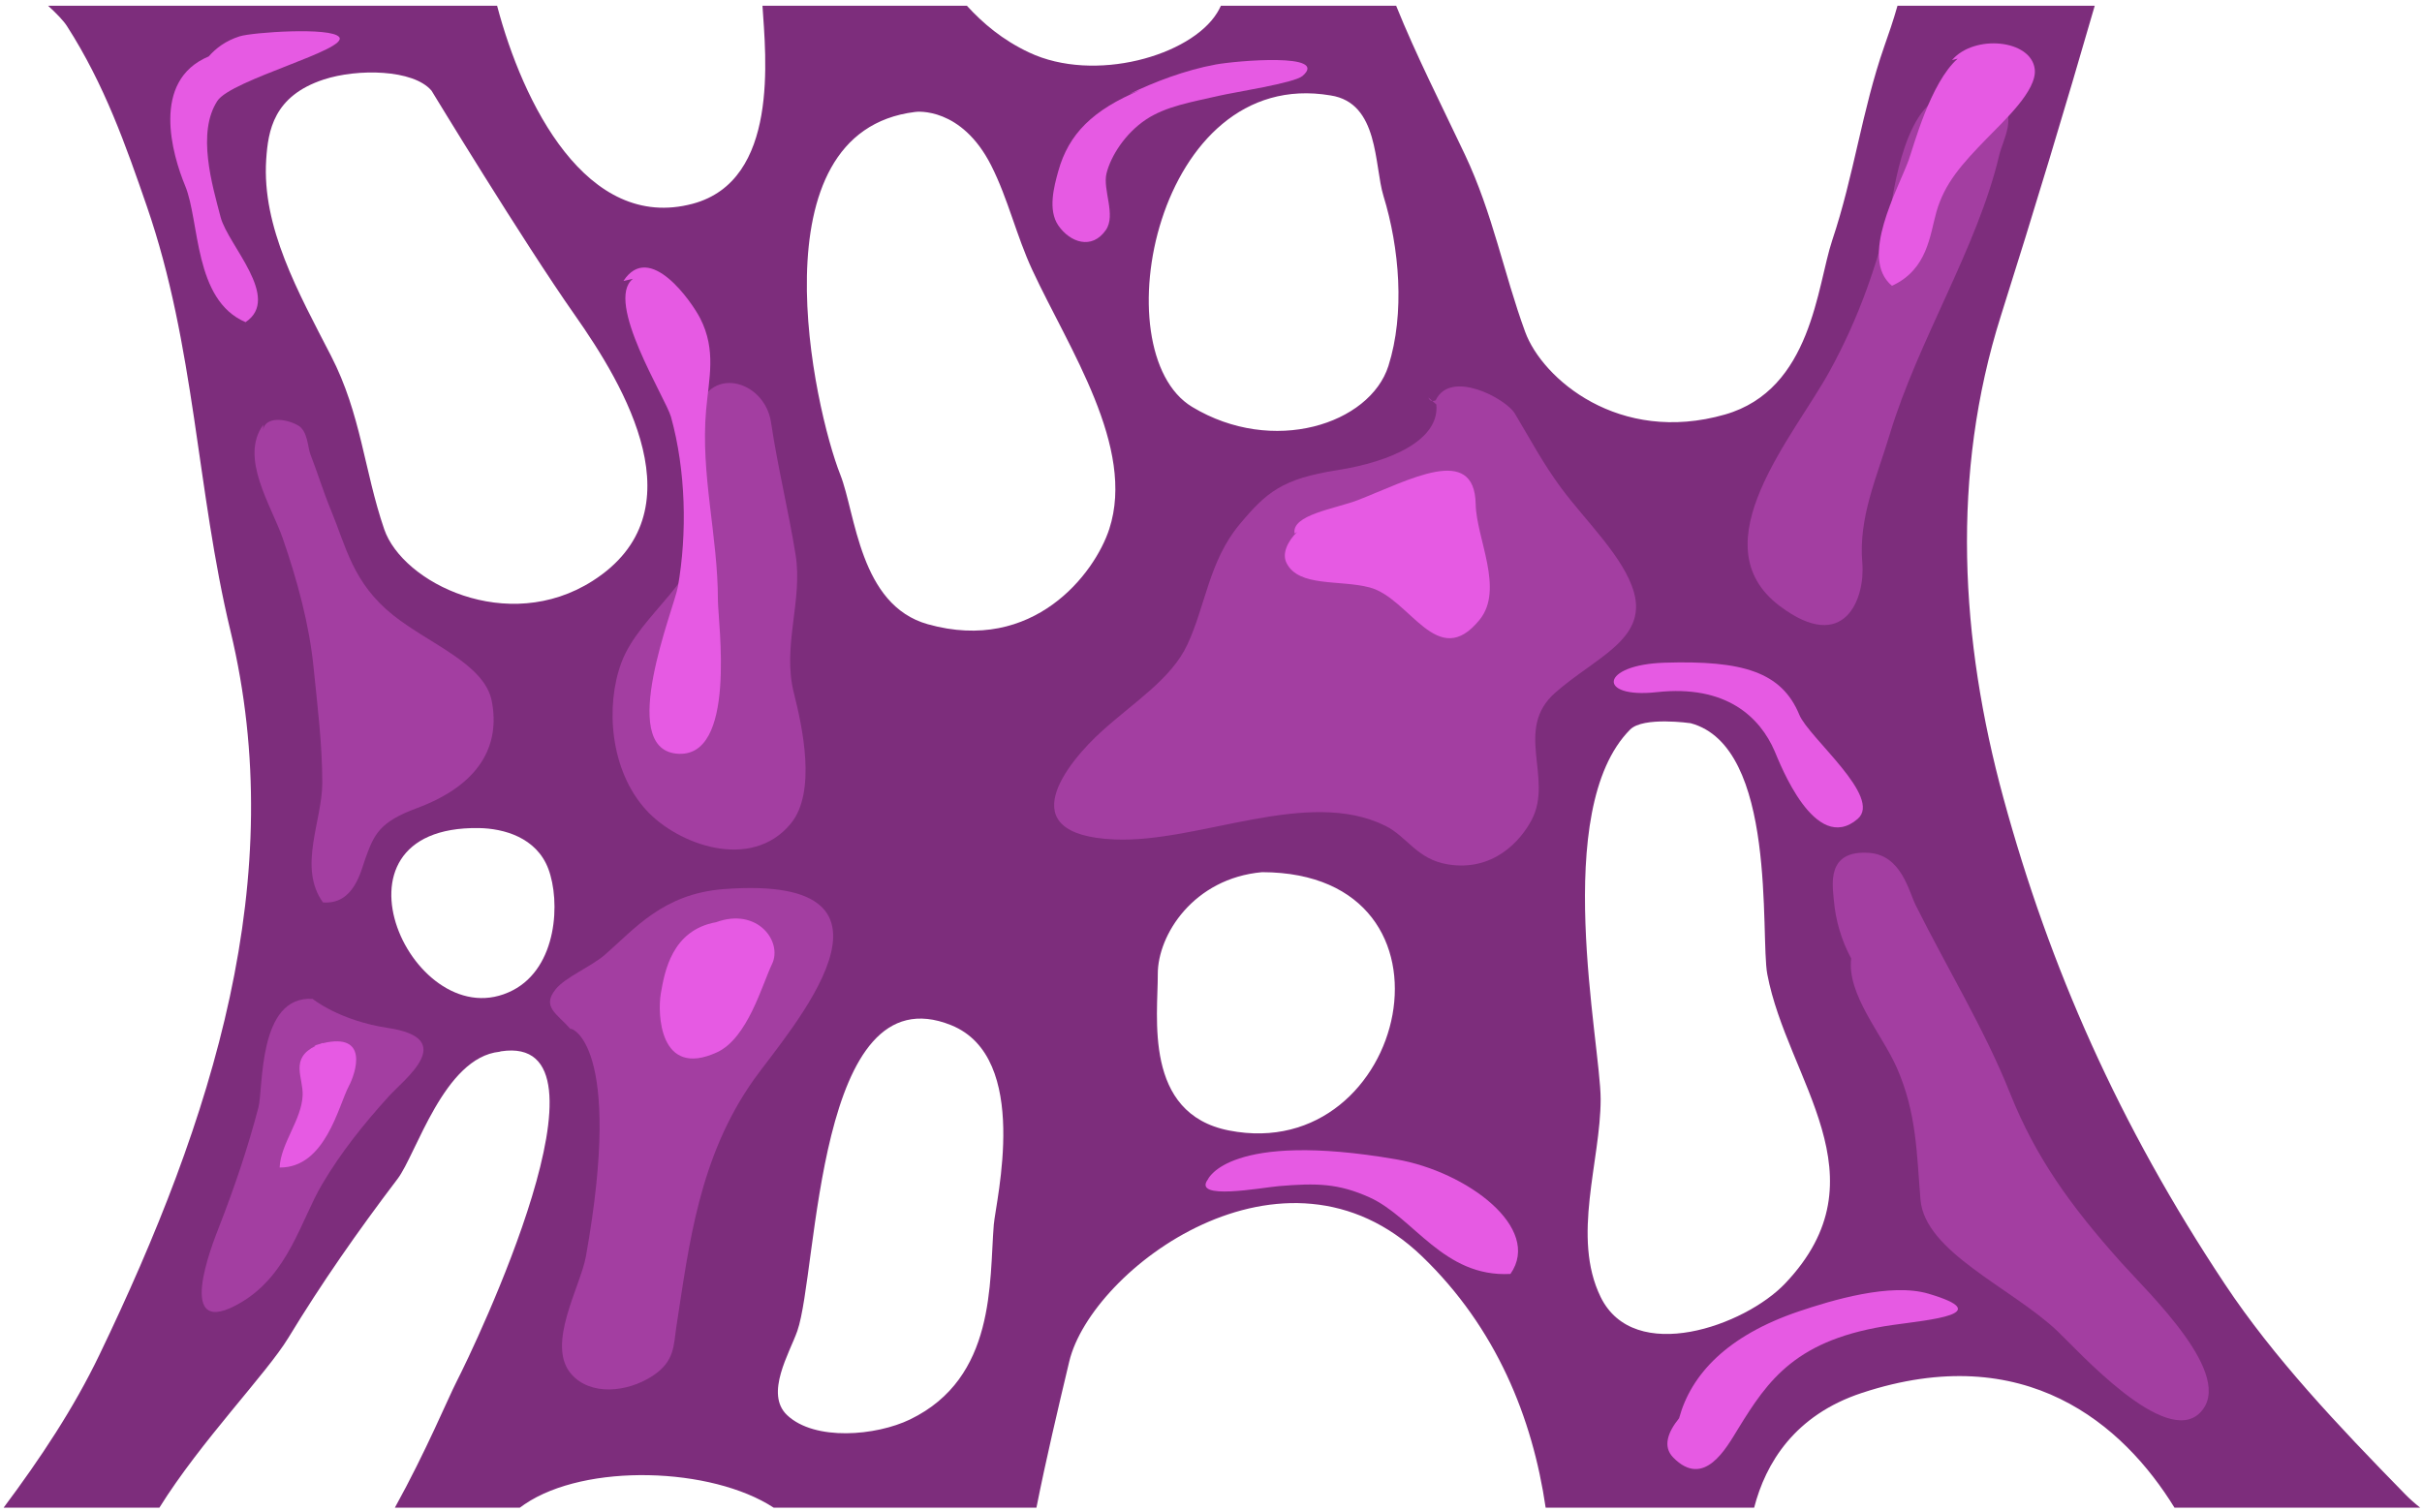 <svg width="237" height="148" viewBox="0 0 237 148" fill="none" xmlns="http://www.w3.org/2000/svg">
<path d="M174.686 125.61C170.746 129.761 159.902 133.633 156.628 126.941C153.762 121.076 156.628 113.644 156.628 107.578C156.628 102.11 151.696 79.255 159.517 71.4C160.804 70.11 165.433 70.782 165.433 70.782C173.953 73.067 172.232 91.621 172.935 95.347C174.903 105.732 184.584 115.188 174.686 125.61ZM135.861 35.814C134.046 41.507 124.556 44.602 116.65 39.821C107.767 34.453 113.099 6.449 130.195 9.339C134.963 10.061 134.457 16.193 135.378 19.184C136.935 24.24 137.488 30.69 135.861 35.814ZM120.261 110.643C111.853 108.996 113.316 99.437 113.293 95.347C113.278 91.498 116.796 85.965 123.501 85.361C144.325 85.407 137.784 114.076 120.261 110.643ZM108.545 51.779C107.127 56.125 101.136 63.997 90.79 61.096C84.099 59.22 83.736 50.277 82.225 46.456C79.673 40.012 73.63 12.91 89.544 10.957C89.712 10.92 94.083 10.455 96.99 16.193C98.648 19.469 99.448 23.053 101.016 26.428C104.609 34.16 111.149 43.775 108.545 51.779V51.779ZM97.245 119.866C96.792 125.488 97.469 134.85 89.057 138.921C85.731 140.532 79.736 141.062 77.023 138.505C74.808 136.416 77.267 132.416 78.019 130.267C80.058 124.428 79.834 94.996 93.072 100.335C100.919 103.499 97.435 117.536 97.245 119.866ZM57.985 56.857C49.656 62.164 39.388 57.047 37.592 51.785C35.623 46.026 35.339 40.544 32.387 34.817C29.172 28.573 25.618 22.245 26.048 15.62C26.235 12.788 26.759 9.402 31.668 7.786C34.976 6.696 40.454 6.776 42.228 8.876C42.228 8.876 51.197 23.645 56.237 30.817C61.128 37.774 68.514 50.146 57.985 56.857V56.857ZM50.172 96.925C40.555 101.892 30.767 80.812 46.849 81.045C49.278 81.08 52.492 81.952 53.656 85.036C54.849 88.202 54.557 94.662 50.172 96.925V96.925ZM217.714 125.684C207.323 110.044 200.558 94.653 196.049 78.135C191.809 62.606 190.881 46.448 195.79 30.916C199.012 20.733 202.08 10.597 204.977 0.56H185.676C185.264 2.029 184.782 3.399 184.378 4.551C182.196 10.81 181.414 17.188 179.292 23.509C177.799 27.948 177.309 38.13 168.793 40.57C158.417 43.542 150.918 37.057 149.245 32.489C147.116 26.669 146.091 20.94 143.341 15.12C141.047 10.27 138.555 5.376 136.616 0.56H119.471C119.355 0.808 119.232 1.038 119.105 1.245C116.519 5.46 107.097 8.157 100.698 5.135C98.072 3.894 96.197 2.29 94.61 0.56H74.61C74.928 5.492 76.29 17.672 67.777 19.943C57.383 22.712 51.148 10.065 48.642 0.56H4.704C5.55 1.338 6.212 2.025 6.549 2.548C10.242 8.303 12.315 14.252 14.366 20.184C19.107 33.9 19.227 47.938 22.553 61.755C28.364 85.904 20.839 109.512 9.726 132.604C7.212 137.836 3.96 142.731 0.353 147.56H15.597C19.642 141.058 26.078 134.45 28.218 130.932C31.481 125.561 34.961 120.572 38.905 115.375C40.739 112.959 43.452 103.499 48.873 102.939C48.941 102.917 48.993 102.9 49.019 102.896C61.195 101.037 46.378 131.917 44.697 135.182C43.841 136.851 41.7 142.029 38.639 147.56H50.864C51.017 147.448 51.171 147.338 51.332 147.228C57.304 143.171 69.622 143.58 75.71 147.56H101.417C102.371 142.772 103.497 138.012 104.627 133.261C106.794 124.176 125.683 110.016 139.139 122.95C146.428 129.959 149.967 138.79 151.247 147.56H171.648C172.77 143.22 175.592 138.503 182.192 136.328C198.174 131.055 207.772 139.421 212.782 147.56H236.824C236.296 147.14 235.795 146.699 235.338 146.229C228.771 139.516 222.489 132.871 217.714 125.684" fill="#7D2D7C"/>
<path d="M70.808 87.02C64.874 87.474 62.078 90.938 59.186 93.449C57.865 94.597 55.306 95.644 54.363 96.831C52.993 98.552 54.49 99.191 55.815 100.705C55.803 100.512 61.068 102.045 57.334 122.961C56.806 125.925 53.409 131.604 55.893 134.473C57.76 136.634 61.36 136.276 63.819 134.689C66.06 133.241 65.903 131.654 66.187 129.828C67.429 121.813 68.395 113.206 73.806 105.608C77.053 101.044 91.014 85.473 70.808 87.02" fill="#A33EA1"/>
<path d="M48.121 68.617C47.407 64.965 42.003 63.03 38.471 60.209C34.516 57.051 33.872 53.519 32.394 49.954C31.627 48.102 31.085 46.286 30.374 44.466C30.104 43.786 30.13 42.166 29.143 41.623C27.807 40.891 25.973 40.833 25.76 42.022V41.58C23.406 44.789 26.546 49.453 27.676 52.713C29.094 56.816 30.265 61.12 30.68 65.292C31.066 69.104 31.53 72.759 31.537 76.61C31.545 80.308 29.128 84.888 31.605 88.323C34.669 88.553 35.32 85.202 35.788 83.927C36.626 81.62 37.173 80.436 40.783 79.098C46.999 76.798 48.959 72.908 48.121 68.617Z" fill="#A33EA1"/>
<path d="M37.981 100.611C33.191 99.891 30.594 97.765 30.594 97.765C25.217 97.421 25.779 106.506 25.292 108.371C24.252 112.347 22.954 116.185 21.419 120.122C20.828 121.632 16.877 131.484 23.646 127.439C28.245 124.688 29.464 119.384 31.519 115.909C33.334 112.844 35.496 110.111 38.078 107.262C39.549 105.638 44.896 101.649 37.981 100.611" fill="#A33EA1"/>
<path d="M140.156 39.245L139.778 38.918C139.853 39.125 139.98 39.235 140.156 39.245Z" fill="#A33EA1"/>
<path d="M159.891 57.986C158.944 54.57 155.139 50.967 152.789 47.792C150.963 45.328 149.709 42.931 148.231 40.471C147.348 39.006 141.934 36.103 140.482 39.185C140.358 39.235 140.25 39.252 140.156 39.245L140.549 39.584C140.886 43.045 136.149 45.19 130.832 46.019C125.469 46.857 123.909 48.184 121.282 51.339C118.311 54.908 117.975 59.259 116.186 63.091C114.614 66.455 111.015 68.671 107.808 71.573C104.481 74.577 98.651 81.715 109.061 82.159C117.335 82.512 127.913 77.041 135.561 80.823C137.713 81.889 138.63 84.099 141.683 84.599C146.087 85.32 148.796 82.333 149.896 80.207C152.007 76.13 148.115 71.376 152.19 67.79C156.115 64.338 161.171 62.591 159.891 57.986" fill="#A33EA1"/>
<path d="M77.675 67.79C76.53 63.216 78.576 58.761 77.847 54.266C77.147 49.937 76.099 45.709 75.452 41.358C74.816 37.1 69.109 35.625 68.151 40.693C68.039 41.294 67.74 41.841 67.714 42.455C67.227 43.523 66.973 44.652 66.977 45.076C67.007 47.159 68.346 49.155 68.518 51.279C68.945 56.62 62.617 59.976 60.803 64.859C59.235 69.083 59.676 75.376 63.22 79.27C66.314 82.671 73.506 85.301 77.375 80.614C79.938 77.506 78.498 71.066 77.675 67.79" fill="#A33EA1"/>
<path d="M207.551 123.549C202.537 117.941 199.173 113.219 196.688 106.993C194.196 100.736 190.492 94.692 187.453 88.584C186.772 87.214 186.058 83.707 182.918 83.475C178.664 83.16 179.326 86.656 179.453 88.14C179.611 90.01 180.164 91.991 181.145 93.809C180.703 97.317 184.179 101.25 185.605 104.492C187.558 108.935 187.547 112.853 187.925 117.406C188.351 122.545 196.819 126.02 201.321 130.273C203.308 132.149 211.892 141.745 215.297 138.249C218.799 134.652 210.324 126.649 207.551 123.549" fill="#A33EA1"/>
<path d="M195.543 9.873C194.451 9.096 192.64 8.855 191.353 9.204C186.372 9.018 185.268 19.284 184.931 20.684C183.626 26.049 181.93 31.029 179.068 36.271C175.581 42.653 166.14 53.265 174.144 59.304C180.55 64.137 182.525 58.484 182.234 55.104C181.848 50.657 183.629 46.78 184.931 42.465C187.712 33.266 193.485 24.265 195.629 15.193C195.992 13.653 197.5 11.267 195.543 9.873" fill="#A33EA1"/>
<path d="M70.071 90.259C65.731 91.037 65.027 95.138 64.664 97.231C64.331 99.148 64.499 105.584 70.153 102.995C73.166 101.614 74.565 96.393 75.546 94.354C76.601 92.157 74.124 88.777 70.071 90.259Z" fill="#E65AE3"/>
<path d="M31.582 102.103C31.567 102.097 31.552 102.088 31.537 102.082C31.466 102.108 31.41 102.136 31.343 102.164C31.159 102.211 30.969 102.265 30.767 102.329L30.89 102.357C28.319 103.613 29.685 105.429 29.614 107.208C29.517 109.603 27.474 111.897 27.361 114.268C31.833 114.313 33.113 108.24 34.127 106.316C34.83 104.992 36.129 101.022 31.582 102.103" fill="#E65AE3"/>
<path d="M136.613 113.465C120.261 110.643 118.207 115.412 118.207 115.412C116.609 117.538 123.464 116.23 125.14 116.088C128.83 115.78 130.955 115.815 134.001 117.185C138.368 119.155 141.241 125.033 147.801 124.684C150.944 120.196 143.558 114.665 136.613 113.465" fill="#E65AE3"/>
<path d="M144.4 49.338C144.291 43.374 137.84 47.023 132.856 48.951C130.674 49.793 126.341 50.381 126.682 52.222L126.929 52.054C125.986 53.002 125.428 54.178 125.892 55.104C127.078 57.484 131.09 56.726 134.008 57.489C137.994 58.529 140.646 65.777 144.792 60.646C147.206 57.663 144.459 52.666 144.4 49.338Z" fill="#E65AE3"/>
<path d="M70.251 58.761C70.251 52.408 68.541 46.467 69.094 40.137C69.368 37.029 70.112 34.287 68.518 31.158C67.721 29.596 63.572 23.544 61.005 27.501L61.936 27.285C59.13 29.489 65.154 38.98 65.659 40.803C67.108 46.032 67.257 52.169 66.333 57.432C65.966 59.526 60.372 73.156 66.176 73.759C72.174 74.383 70.251 60.857 70.251 58.761" fill="#E65AE3"/>
<path d="M33.184 3.621C32.361 2.628 24.671 3.166 23.447 3.556C22.07 3.996 21.131 4.719 20.42 5.525C14.729 7.903 16.866 15.165 18.119 18.187C19.56 21.664 18.942 29.359 24.027 31.53C27.578 29.163 22.299 23.988 21.588 21.254C20.765 18.099 19.238 12.999 21.27 9.876C22.613 7.806 34.198 4.849 33.184 3.621" fill="#E65AE3"/>
<path d="M188.711 126.618C184.995 125.518 179.218 127.267 176.003 128.354C169.01 130.721 165.47 134.517 164.303 138.809C163.206 140.16 162.679 141.575 163.726 142.645C166.75 145.738 168.916 141.732 170.08 139.837C173.029 135.04 175.768 131.017 185.231 129.675C188.774 129.175 195.42 128.604 188.711 126.618" fill="#E65AE3"/>
<path d="M118.959 6.313C115.995 6.858 112.942 8.019 110.502 9.208L111.61 8.803C106.928 10.757 104.575 13.102 103.557 16.746C103.142 18.245 102.513 20.556 103.568 22.079C104.713 23.731 106.85 24.481 108.212 22.512C109.23 21.035 107.879 18.569 108.276 16.968C108.698 15.271 110.094 13.063 112.141 11.698C114.105 10.386 116.691 9.975 119.277 9.374C120.785 9.023 126.637 8.131 127.449 7.44C130.143 5.146 120.968 5.945 118.959 6.313" fill="#E65AE3"/>
<path d="M176.071 69.959C174.335 65.753 170.518 64.624 162.888 64.859C156.561 65.055 156.224 68.391 162.117 67.743C168.928 66.991 172.224 70.205 173.654 73.517C174.162 74.7 177.605 83.718 181.773 80.153C184.254 78.032 176.995 72.201 176.071 69.959Z" fill="#E65AE3"/>
<path d="M199.106 6.77C198.761 3.862 193.193 3.328 191.008 5.882L191.57 5.738C188.89 8.09 187.233 14.388 186.78 15.637C185.736 18.532 181.878 25.269 185.134 27.972C188.625 26.37 188.838 23.027 189.485 20.737C190.282 17.933 191.981 16.057 194.38 13.587C196.093 11.818 199.349 8.852 199.106 6.77" fill="#E65AE3"/>
</svg>
